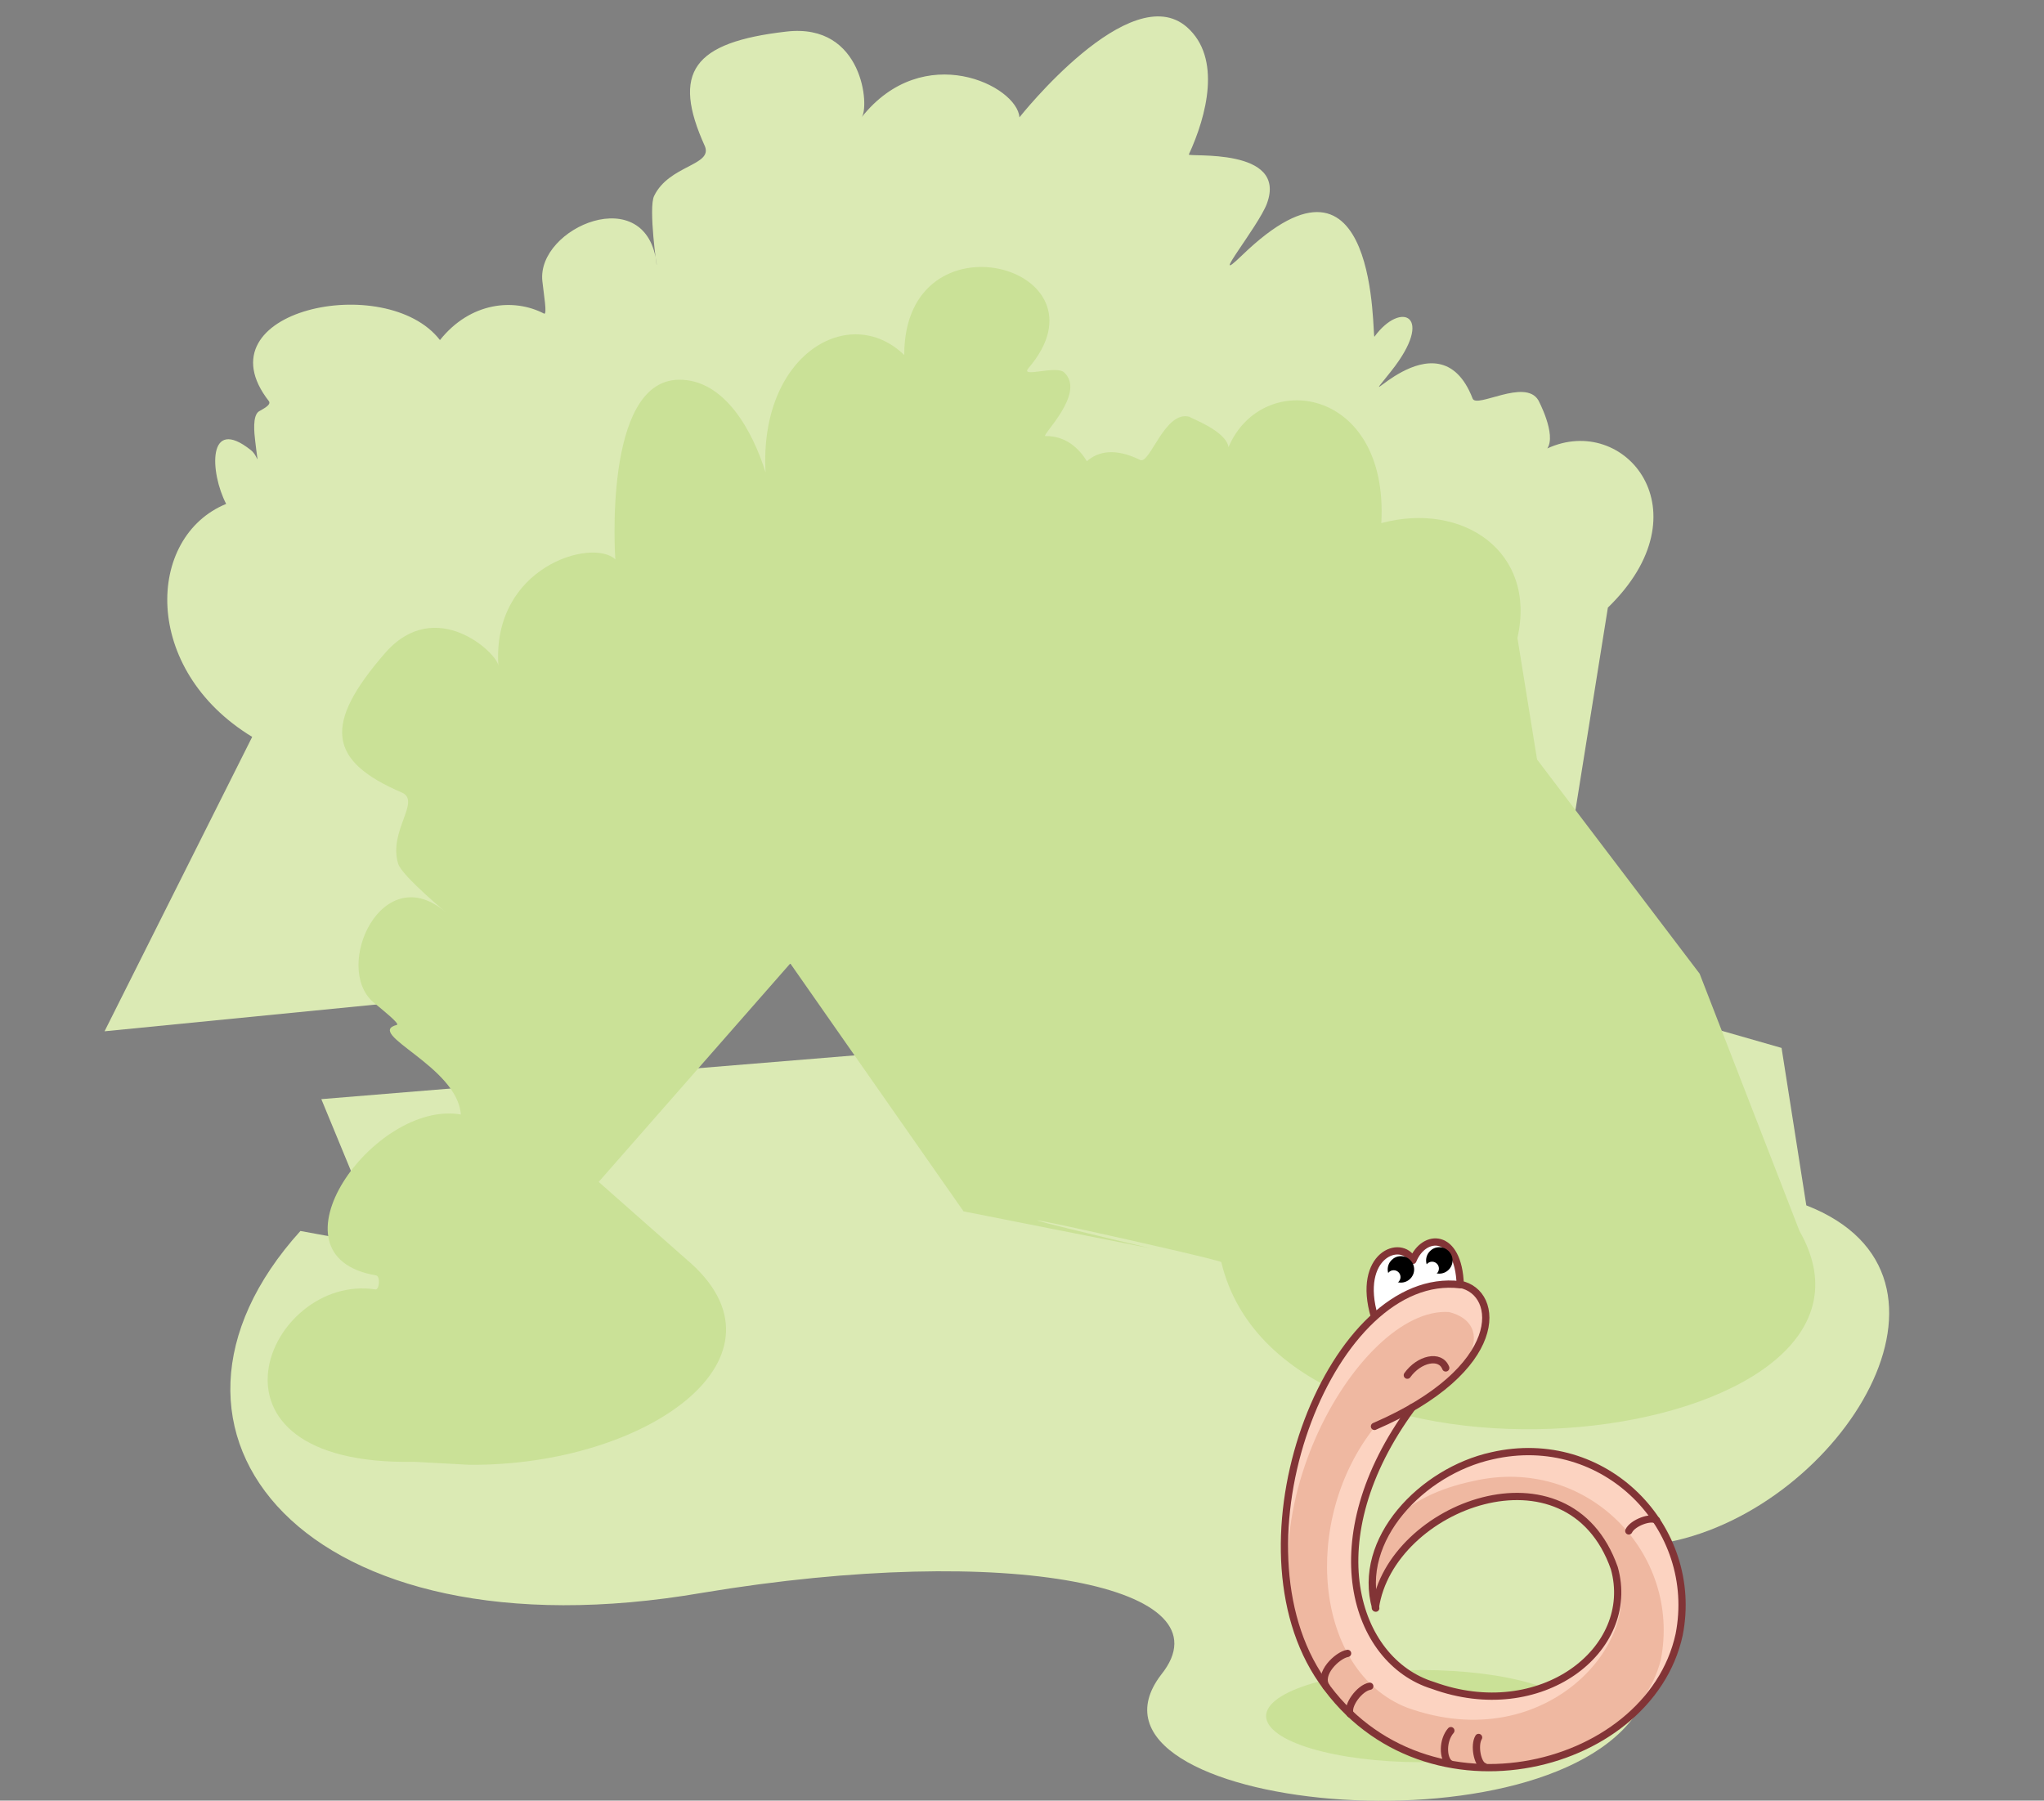 <?xml version="1.0" encoding="utf-8"?>
<!-- Generator: Adobe Illustrator 21.1.0, SVG Export Plug-In . SVG Version: 6.00 Build 0)  -->
<svg version="1.1" id="Layer_1" xmlns="http://www.w3.org/2000/svg" xmlns:xlink="http://www.w3.org/1999/xlink" x="0px" y="0px"
	 viewBox="0 0 479 422" style="enable-background:new 0 0 479 422;" xml:space="preserve">
<rect x="0" y="0" width="479" height="422" fill="#808080" stroke="none"/>
<style type="text/css">
	.st0{fill-rule:evenodd;clip-rule:evenodd;fill:#DBEAB4;}
	.st1{fill-rule:evenodd;clip-rule:evenodd;fill:#CAE197;}
	.st2{fill-rule:evenodd;clip-rule:evenodd;fill:#FCD3C1;}
	.st3{fill-rule:evenodd;clip-rule:evenodd;fill:#EFB8A1;}
	.st4{fill:none;stroke:#823436;stroke-width:1.7;stroke-linecap:round;stroke-linejoin:round;stroke-miterlimit:22.926;}
	.st5{fill-rule:evenodd;clip-rule:evenodd;fill:#FFFFFF;}
	.st6{fill-rule:evenodd;clip-rule:evenodd;}
</style>
<path class="st0" d="M362.6,105.1c2.2-3.3-2.1-11.3-2.1-11.3c-3.1-5.2-14.5,2-15.4-0.4c-8.2-21.2-29.6,6.7-19.1-6.4
	c10.4-13.1,2.3-16.6-3.9-8.1c-0.6,0.8,1.3-50.4-31.1-19c-8.2,7.9,3.9-6.8,5.9-12.2c4.9-13.3-18.7-10.8-18.3-11.5
	c4.2-9.1,7.7-22.6-0.4-29.8c-13.3-11.8-39.3,21.1-39.3,21.1c-0.5-7.4-22.5-18.3-37,0c1.9-2.2,0.5-22.2-17.6-20.1
	c-21.9,2.5-27,9.5-19.1,26.9c1.8,4.5-8.4,4.4-11.9,11.6c-1.4,2.7,0.7,17.4,0.6,16.1c-2.2-19.8-28.2-8.7-26.8,3.9
	c0.3,2.9,1.2,8,0.4,7.6c-7.1-3.7-17.3-2.7-24.4,6.2C90.5,63.4,46.4,72.7,63,94c0.7,0.9-1.5,1.9-2.3,2.4c-1.6,1-1.1,5.2-0.9,6.9
	c0.8,7.1,0.9,3.7-1,2.2c-10.3-8.2-9.6,5.3-5.8,12.6c-18.8,7.7-19.9,38.8,6.1,54.6l-34.6,69l341.8-33.7l10.5-65.6
	C400,119.9,380.8,96.7,362.6,105.1z M373.9,233.1l43.6,12.5l5.8,36.9c42.2,16.4,8.3,70.8-32.2,78.9l-6.3,38
	c-19.9,36.7-136.8,24.7-112.7-6.9c16.6-20.6-35.4-31.2-107.5-19.2c-93.4,16.1-136.8-37.7-94.2-84.8l19.1,3.5l-14.2-34.4L373.9,233.1
	z"/>
<path class="st1" d="M287.9,104.8c7.8-18.5,37.6-14.3,35.8,17.8c19-5.1,36.5,6.6,31.9,26.9l4.6,28.5l38.1,50.2l23.4,60.3
	c28.9,50.6-120.6,69.4-135.5,7.3c-0.2-0.7-84.8-19.4-16.4-3.2l-44-8.7l-40.6-58.1L140.3,277l20.5,18.1c27,22.7-9,48.5-50.8,48.2
	l-12.9-0.7c-53.9,1-34.4-44.3-9.1-40.4c0.9,0.1,1.2-3.1,0.1-3.3c-26.7-4.5-0.4-41.2,19.9-37.7c-0.8-11.3-22.7-19-15-21
	c0.8-0.2-3.2-3.4-5.5-5.3c-9.6-8.3,2.1-34,17.1-21c1,0.8-10.5-8.6-11.3-11.5c-2.3-7.6,5.3-14.5,1-16.6c-17.6-7.5-18.5-16.1-4.1-32.7
	c11.9-13.7,26.5,0.1,26.6,3c-1.6-23.3,22-30.1,27.4-25c0,0-3-41.8,14.8-42.1c10.8-0.2,17.4,12.1,20.4,21.7
	c-1.5-27.7,19.7-39.9,32.5-27.5c0-34.2,49.5-20.7,29.1,3.1c-2,2.4,6.5-0.8,8.4,1c5.2,4.9-5.6,14.9-4.4,14.9c4.7-0.1,7.9,2.9,9.7,5.9
	c2.6-2.3,6.6-3.2,12.5-0.3c2.3,1.1,5.8-11.8,11.6-10.1C278.7,97.9,287.3,100.9,287.9,104.8z"/>
<path class="st1" d="M333.1,413c20,0,36.4-4.9,36.4-10.8c0-6-16.3-10.8-36.4-10.8s-36.4,4.9-36.4,10.8
	C296.8,408.2,313.1,413,333.1,413z"/>
<path class="st2" d="M322.4,376.8c6.3-28,45.3-35.5,54.6-12.8c7.9,16-9.8,42.3-43,30.3c-21.8-8.6-20.4-42.6-2.9-64.4
	c19.6-12,21.9-26.1,11.2-28.9c-29.8-3.6-54.3,58.3-33.4,91.3c23.1,36.3,77.6,23.4,84.7-9.3c4.9-25-17.4-48-43.9-41.9
	C333.3,344.7,317.8,360.7,322.4,376.8z"/>
<path class="st3" d="M322.4,376.8c6.3-28,46.1-37.8,56-9.3c7.9,16-15.5,44.7-48.7,32.7c-21.8-8.6-24.9-44-7.5-65.8
	c25.1-11.4,28-24.2,17.4-26.9c-21.6-1.5-51.6,51.9-30.8,85c23.1,36.3,73.6,23.7,80.4-3.5c4.9-25-17.4-48-43.9-41.9
	C329,350.5,318.1,360.1,322.4,376.8z"/>
<path class="st4" d="M315.8,387.5c-2.4,0.4-7,4.8-5,7.8"/>
<path class="st4" d="M321,395.2c-2.4,0.4-5.5,4.6-4.6,6.5"/>
<path class="st4" d="M340,405.6c-2,2.3-1.9,6.5-0.3,7.7"/>
<path class="st4" d="M346.5,407.2c-1.1,1.8-0.3,6.3,1.3,6.8"/>
<path class="st4" d="M381.7,358.8c0.9-1.9,5.2-3.5,6.5-2.5"/>
<path class="st5" d="M342.2,301c-7.1-0.9-13.8,1.7-20.1,7.5c-4.3-14.5,6.3-18.5,9-13.2C333.7,289,341.8,288.8,342.2,301z"/>
<path class="st4" d="M322.1,308.6c-4.3-14.5,6.3-18.5,9-13.2c2.6-6.4,10.7-6.6,11.1,5.7c-29.8-3.6-54.3,58.3-33.4,91.3
	c23.1,36.3,77.6,23.4,84.7-9.3c4.9-25-17.4-48-43.9-41.9c-16.3,3.6-31.8,19.6-27.2,35.7"/>
<path class="st4" d="M342.2,301c9.5,1.9,10.9,19.9-20.1,33.3"/>
<path class="st4" d="M330.9,329.9c-22.7,30.8-13.6,59.4,4.9,65.1c25.2,9.2,47.9-8.3,42.5-27.5c-10.7-30.4-52.5-14.7-56,9.3"/>
<path class="st4" d="M329.8,322.3c2.7-3.8,7.7-5,9-1.7"/>
<path class="st6" d="M337.3,298.5c1.7,0,3.1-1.4,3.1-3.1c0-1.7-1.4-3.1-3.1-3.1c-1.7,0-3.1,1.4-3.1,3.1
	C334.2,297.1,335.6,298.5,337.3,298.5z"/>
<path class="st6" d="M328.3,300.6c1.7,0,3.1-1.4,3.1-3.1c0-1.7-1.4-3.1-3.1-3.1c-1.7,0-3.1,1.4-3.1,3.1
	C325.2,299.2,326.6,300.6,328.3,300.6z"/>
<circle class="st5" cx="335.6" cy="297.3" r="1.6"/>
<circle class="st5" cx="326.6" cy="299.3" r="1.6"/>
</svg>
